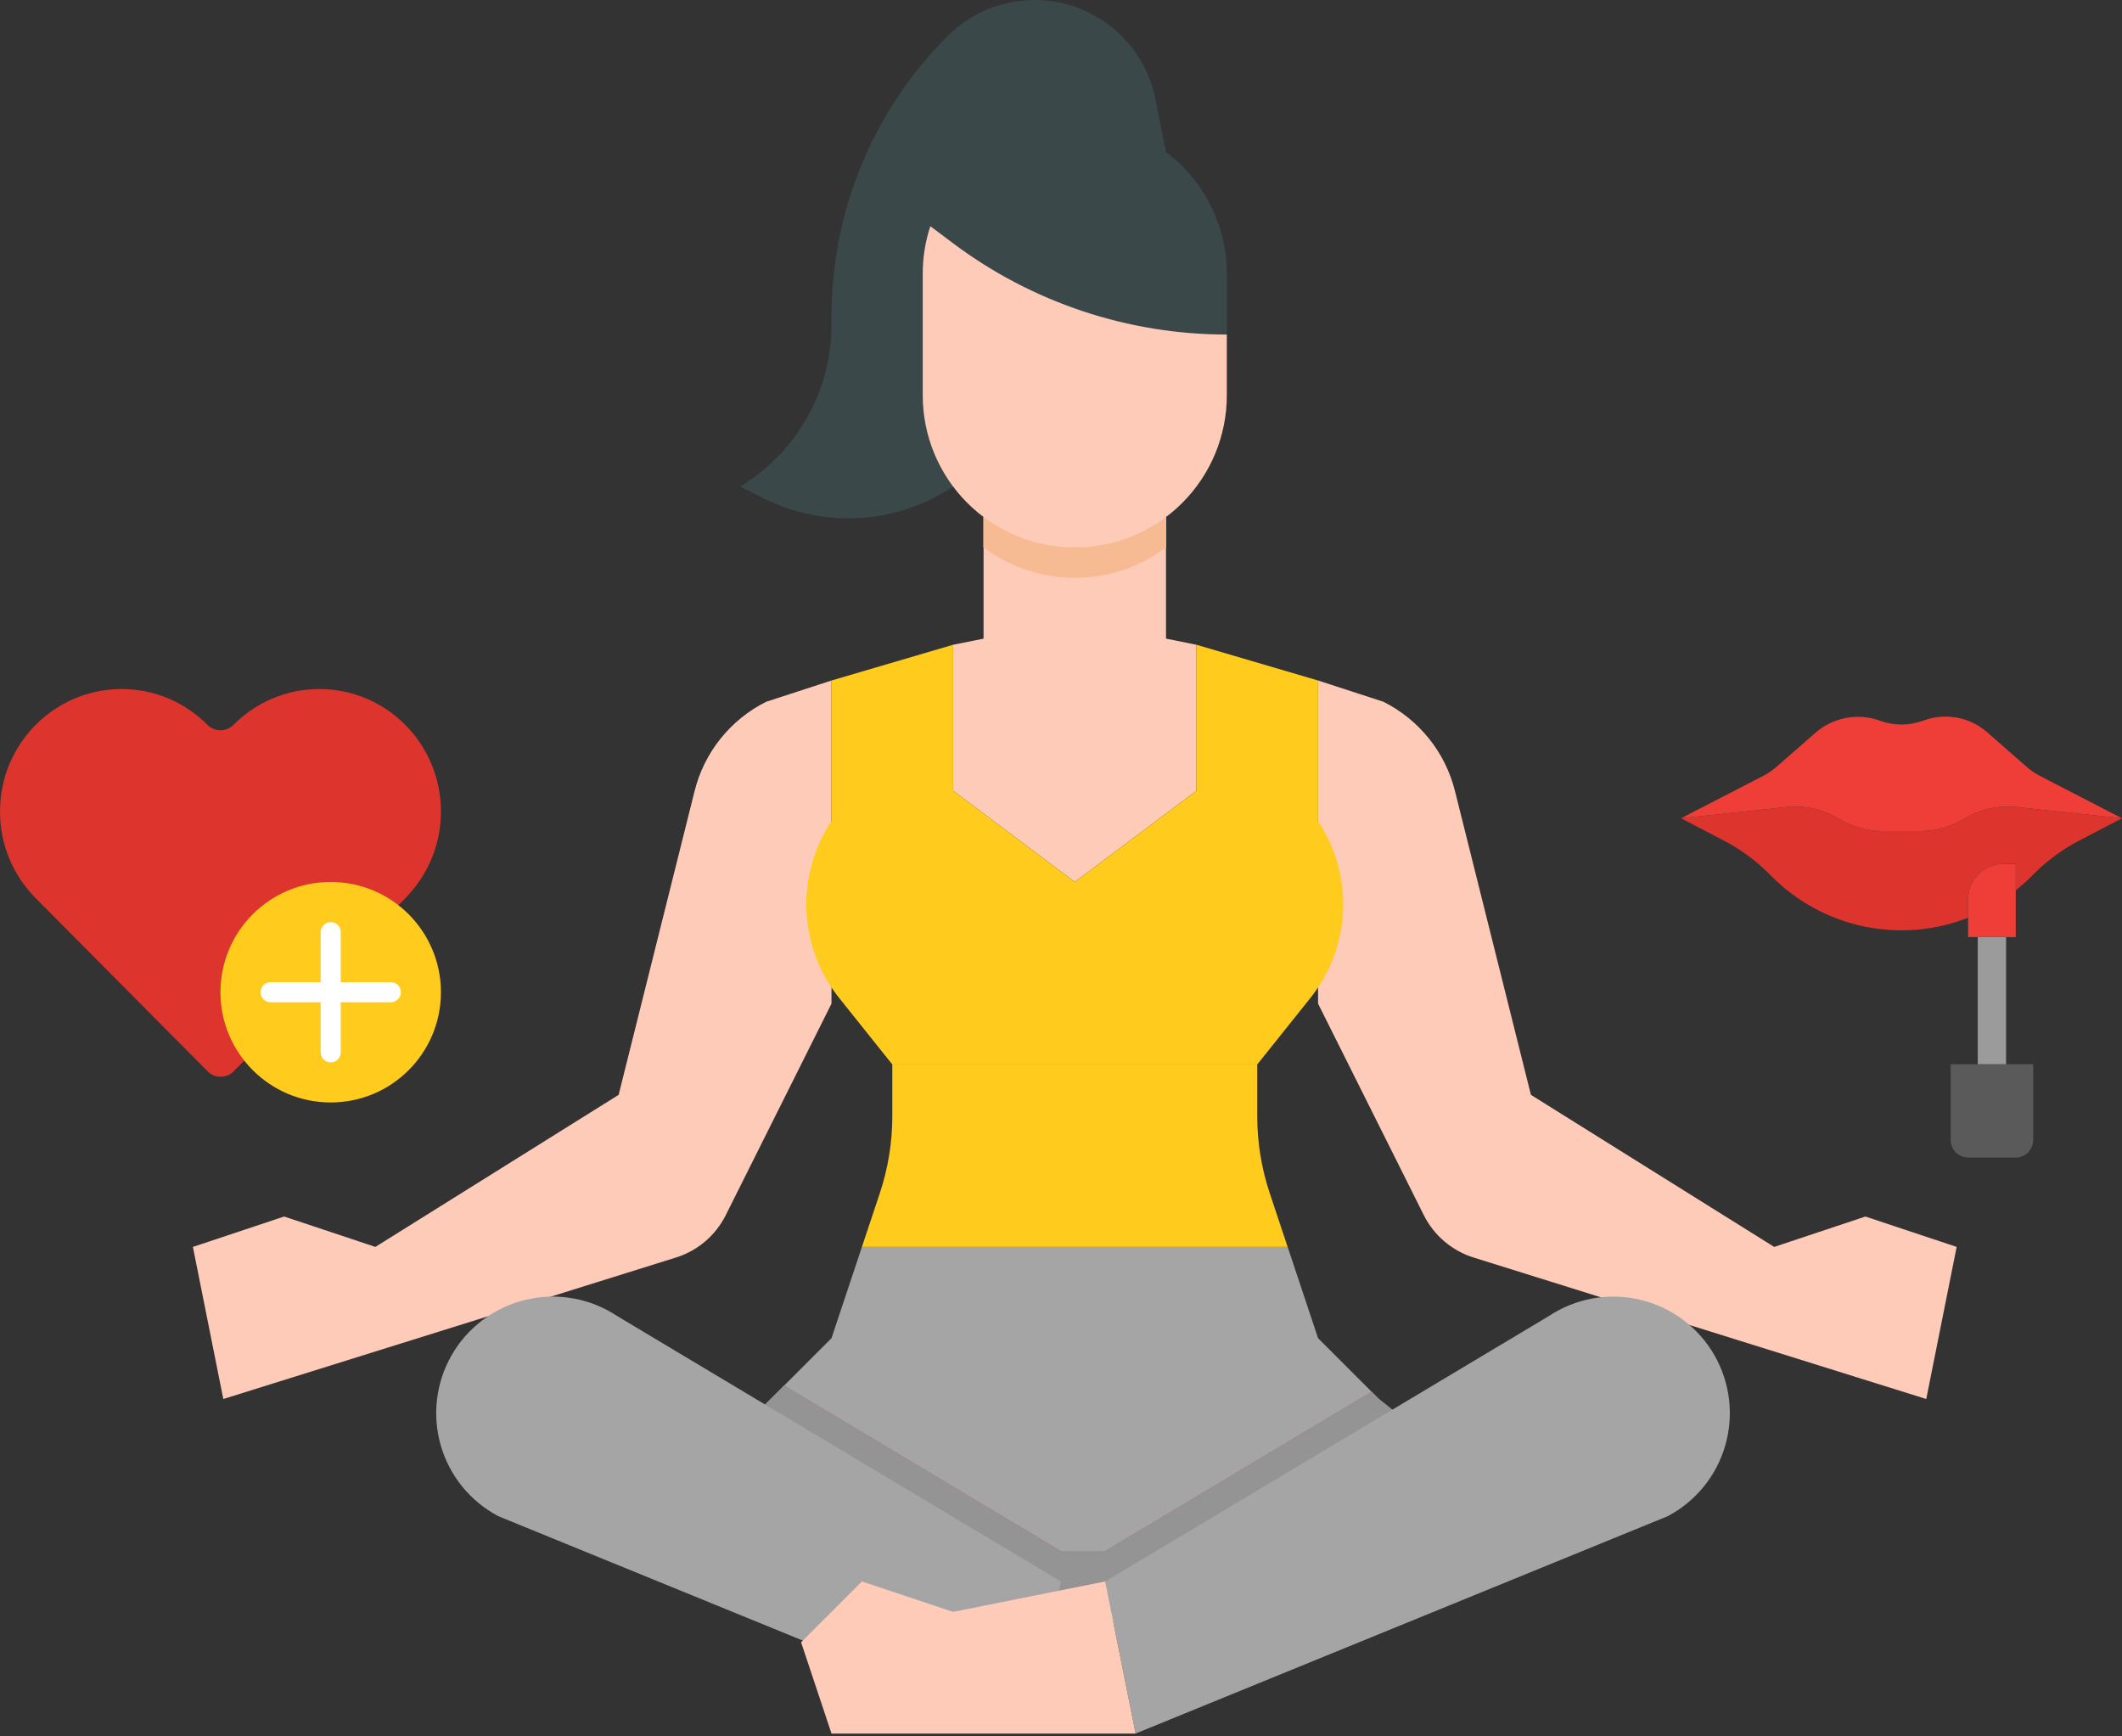 <svg width="77" height="63" viewBox="0 0 77 63" fill="none" xmlns="http://www.w3.org/2000/svg">
<rect x="0" y="0" width="77" height="63" fill="#333333" stroke="none"/>
<path d="M27.965 50.759L30.172 48.552L31.276 45.241H46.724L47.828 48.552L50.035 50.759L52.241 52.524L39 59.586L25.759 52.965L27.965 50.759Z" fill="#A5A5A5"/>
<path d="M38.495 56.276L37.939 59.055L25.759 52.965L27.965 50.759L28.454 50.27L38.495 56.276Z" fill="#CF5252"/>
<path d="M52.241 52.524L40.596 58.735L40.103 56.276L49.771 50.495L50.035 50.759L52.241 52.524Z" fill="#CF5252"/>
<path d="M30.172 24.69L27.801 25.462C27.161 25.782 26.597 26.238 26.149 26.796C25.701 27.355 25.378 28.004 25.205 28.699L22.448 39.724L13.621 45.241L10.31 44.138L7 45.241L8.103 50.759L24.527 45.626C24.916 45.505 25.277 45.306 25.588 45.041C25.899 44.777 26.153 44.452 26.336 44.087L30.172 36.414V24.69Z" fill="#FFCBB9"/>
<path d="M47.828 24.69L50.199 25.461C50.839 25.782 51.403 26.237 51.851 26.796C52.3 27.354 52.622 28.003 52.795 28.698L55.552 39.724L64.379 45.241L67.69 44.138L71 45.241L69.897 50.759L53.473 45.626C53.084 45.505 52.723 45.306 52.412 45.041C52.101 44.777 51.847 44.452 51.664 44.087L47.828 36.414V24.69Z" fill="#FFCBB9"/>
<path d="M42.31 5.517L41.926 3.594C41.723 2.581 41.175 1.669 40.376 1.013C39.577 0.358 38.575 -9.44186e-06 37.542 1.86718e-10C36.356 2.68e-05 35.219 0.471 34.38 1.31C33.046 2.644 31.988 4.227 31.266 5.97C30.544 7.713 30.172 9.581 30.172 11.468V11.779C30.172 12.908 29.894 14.019 29.361 15.014C28.829 16.009 28.059 16.858 27.12 17.484L26.862 17.655L27.717 18.083C28.798 18.623 30.003 18.869 31.209 18.793C32.416 18.718 33.581 18.326 34.586 17.655L42.31 5.517Z" fill="#3A484A"/>
<path d="M43.414 23.393L42.31 23.172V18.759H35.69V23.172L34.586 23.393V28.69L39 32L43.414 28.69V23.393Z" fill="#FFCBB9"/>
<path d="M42.31 18.759V19.862C41.355 20.578 40.194 20.965 39 20.965C37.806 20.965 36.645 20.578 35.69 19.862V18.759H42.31Z" fill="#FDC9A6"/>
<path d="M43.414 23.393L47.828 24.69V29.793C48.468 30.754 48.786 31.893 48.736 33.047C48.686 34.201 48.27 35.309 47.549 36.21L45.621 38.621H32.379L30.451 36.21C29.73 35.309 29.314 34.201 29.264 33.047C29.214 31.893 29.532 30.754 30.172 29.793V24.69L34.586 23.393V28.69L39 32L43.414 28.69V23.393Z" fill="#FFCB1D"/>
<path d="M32.379 38.621V40.498C32.379 41.447 32.226 42.39 31.926 43.29L31.276 45.241H46.724L46.074 43.29C45.774 42.39 45.621 41.447 45.621 40.498V38.621H32.379Z" fill="#FFCB1D"/>
<path d="M52.241 52.524L50.035 50.759L49.771 50.495L40.103 56.276H38.495L28.454 50.27L27.965 50.759L25.759 52.965L37.939 58.483H40.596L52.241 52.524Z" fill="#949494"/>
<path d="M42.31 18.759V19.862C41.355 20.578 40.194 20.965 39 20.965C37.806 20.965 36.645 20.578 35.69 19.862V18.759H42.31Z" fill="#F6BB92"/>
<path d="M41.207 62.897L60.52 55.009C61.021 54.743 61.464 54.38 61.821 53.941C62.179 53.501 62.445 52.994 62.602 52.45C62.76 51.906 62.807 51.335 62.74 50.772C62.673 50.21 62.494 49.666 62.213 49.174C61.925 48.671 61.537 48.232 61.073 47.885C60.608 47.538 60.078 47.29 59.513 47.157C58.949 47.023 58.364 47.008 57.793 47.11C57.222 47.213 56.679 47.432 56.197 47.753L40.103 57.379L41.207 62.897Z" fill="#A5A5A5"/>
<path d="M37.391 62.897L18.078 55.009C17.577 54.743 17.135 54.38 16.777 53.941C16.419 53.501 16.154 52.994 15.996 52.45C15.838 51.906 15.791 51.335 15.858 50.772C15.925 50.21 16.104 49.666 16.386 49.174C16.673 48.671 17.061 48.232 17.526 47.885C17.99 47.538 18.521 47.29 19.085 47.157C19.649 47.023 20.235 47.008 20.805 47.11C21.376 47.213 21.919 47.432 22.402 47.753L38.495 57.379L37.391 62.897Z" fill="#A5A5A5"/>
<path d="M40.103 57.379L34.586 58.483L31.276 57.379L29.069 59.586L30.172 62.897H41.207L40.103 57.379Z" fill="#FFCBB9"/>
<path d="M44.517 12.138V14.345C44.517 15.808 43.936 17.211 42.901 18.246C41.867 19.281 40.463 19.862 39 19.862C37.537 19.862 36.133 19.281 35.099 18.246C34.064 17.211 33.483 15.808 33.483 14.345V9.931C33.482 9.345 33.575 8.763 33.758 8.207L44.517 12.138Z" fill="#FFCBB9"/>
<path d="M44.517 9.931V12.138C40.936 12.138 37.451 10.976 34.586 8.828L33.759 8.207C34.168 6.96 35.009 5.901 36.13 5.218C37.25 4.535 38.577 4.274 39.873 4.482C41.169 4.69 42.348 5.352 43.199 6.351C44.05 7.35 44.518 8.619 44.517 9.931Z" fill="#3A484A"/>
<path d="M16 29.444C16 26.989 14.024 25 11.586 25C10.371 25 9.273 25.496 8.476 26.297C8.211 26.562 7.79 26.562 7.525 26.297C6.727 25.496 5.629 25 4.414 25C1.976 25 0 26.989 0 29.444C0 30.673 0.496 31.785 1.297 32.59L7.539 38.874C7.797 39.133 8.217 39.133 8.474 38.874L9.967 37.369L14.003 33.302L14.714 32.585L14.711 32.582C15.507 31.778 16 30.669 16 29.444Z" fill="#DD352E"/>
<path d="M12 40C14.209 40 16 38.209 16 36C16 33.791 14.209 32 12 32C9.791 32 8 33.791 8 36C8 38.209 9.791 40 12 40Z" fill="#FFCB1D"/>
<path d="M12 38.545C11.799 38.545 11.636 38.383 11.636 38.182V33.818C11.636 33.617 11.799 33.455 12 33.455C12.201 33.455 12.364 33.617 12.364 33.818V38.182C12.364 38.383 12.201 38.545 12 38.545Z" fill="white"/>
<path d="M14.182 36.364H9.818C9.618 36.364 9.455 36.201 9.455 36C9.455 35.799 9.618 35.636 9.818 35.636H14.182C14.383 35.636 14.546 35.799 14.546 36C14.546 36.201 14.383 36.364 14.182 36.364Z" fill="white"/>
<path d="M73.136 42H71.424C71.254 42 71.09 41.932 70.97 41.812C70.849 41.691 70.782 41.528 70.782 41.357V38.612H73.778V41.357C73.778 41.528 73.71 41.691 73.59 41.812C73.469 41.932 73.306 42 73.136 42Z" fill="#5A5A5A"/>
<path d="M71.766 34H72.794V38.612H71.766V34Z" fill="#9B9B9B"/>
<path d="M72.7 31.342H73.145V34H71.415V32.627C71.415 32.286 71.551 31.959 71.792 31.718C72.033 31.477 72.36 31.342 72.7 31.342Z" fill="#EE3E37"/>
<path d="M66.734 29.71C67.213 30.001 67.762 30.154 68.322 30.154H69.678C70.238 30.154 70.787 30.001 71.266 29.71C71.838 29.363 72.509 29.212 73.176 29.283L77 29.689L74.016 28.149C73.848 28.062 73.691 27.955 73.549 27.83L72.109 26.569C71.801 26.299 71.427 26.117 71.025 26.04C70.622 25.964 70.207 25.996 69.822 26.134L69.769 26.153C69.276 26.332 68.736 26.333 68.241 26.157L68.211 26.146C67.817 26.005 67.393 25.971 66.982 26.049C66.571 26.127 66.189 26.313 65.874 26.588L64.452 27.831C64.309 27.955 64.152 28.062 63.983 28.149L61 29.689L64.824 29.283C65.491 29.212 66.162 29.363 66.734 29.71Z" fill="#EE3E37"/>
<path d="M73.176 29.283C72.509 29.212 71.838 29.363 71.266 29.71C70.787 30.001 70.238 30.154 69.678 30.154H68.322C67.762 30.154 67.213 30.001 66.734 29.71C66.162 29.363 65.491 29.212 64.824 29.283L61 29.689L62.561 30.503C63.161 30.816 63.709 31.218 64.188 31.697L64.297 31.806C65.21 32.72 66.37 33.348 67.634 33.613C68.899 33.878 70.213 33.769 71.416 33.298V32.627C71.416 32.286 71.552 31.959 71.793 31.718C72.034 31.477 72.36 31.342 72.701 31.342H73.145V32.303C73.34 32.148 73.526 31.982 73.703 31.806L73.812 31.697C74.291 31.218 74.839 30.816 75.439 30.503L77 29.689L73.176 29.283Z" fill="#DD352E"/>
</svg>